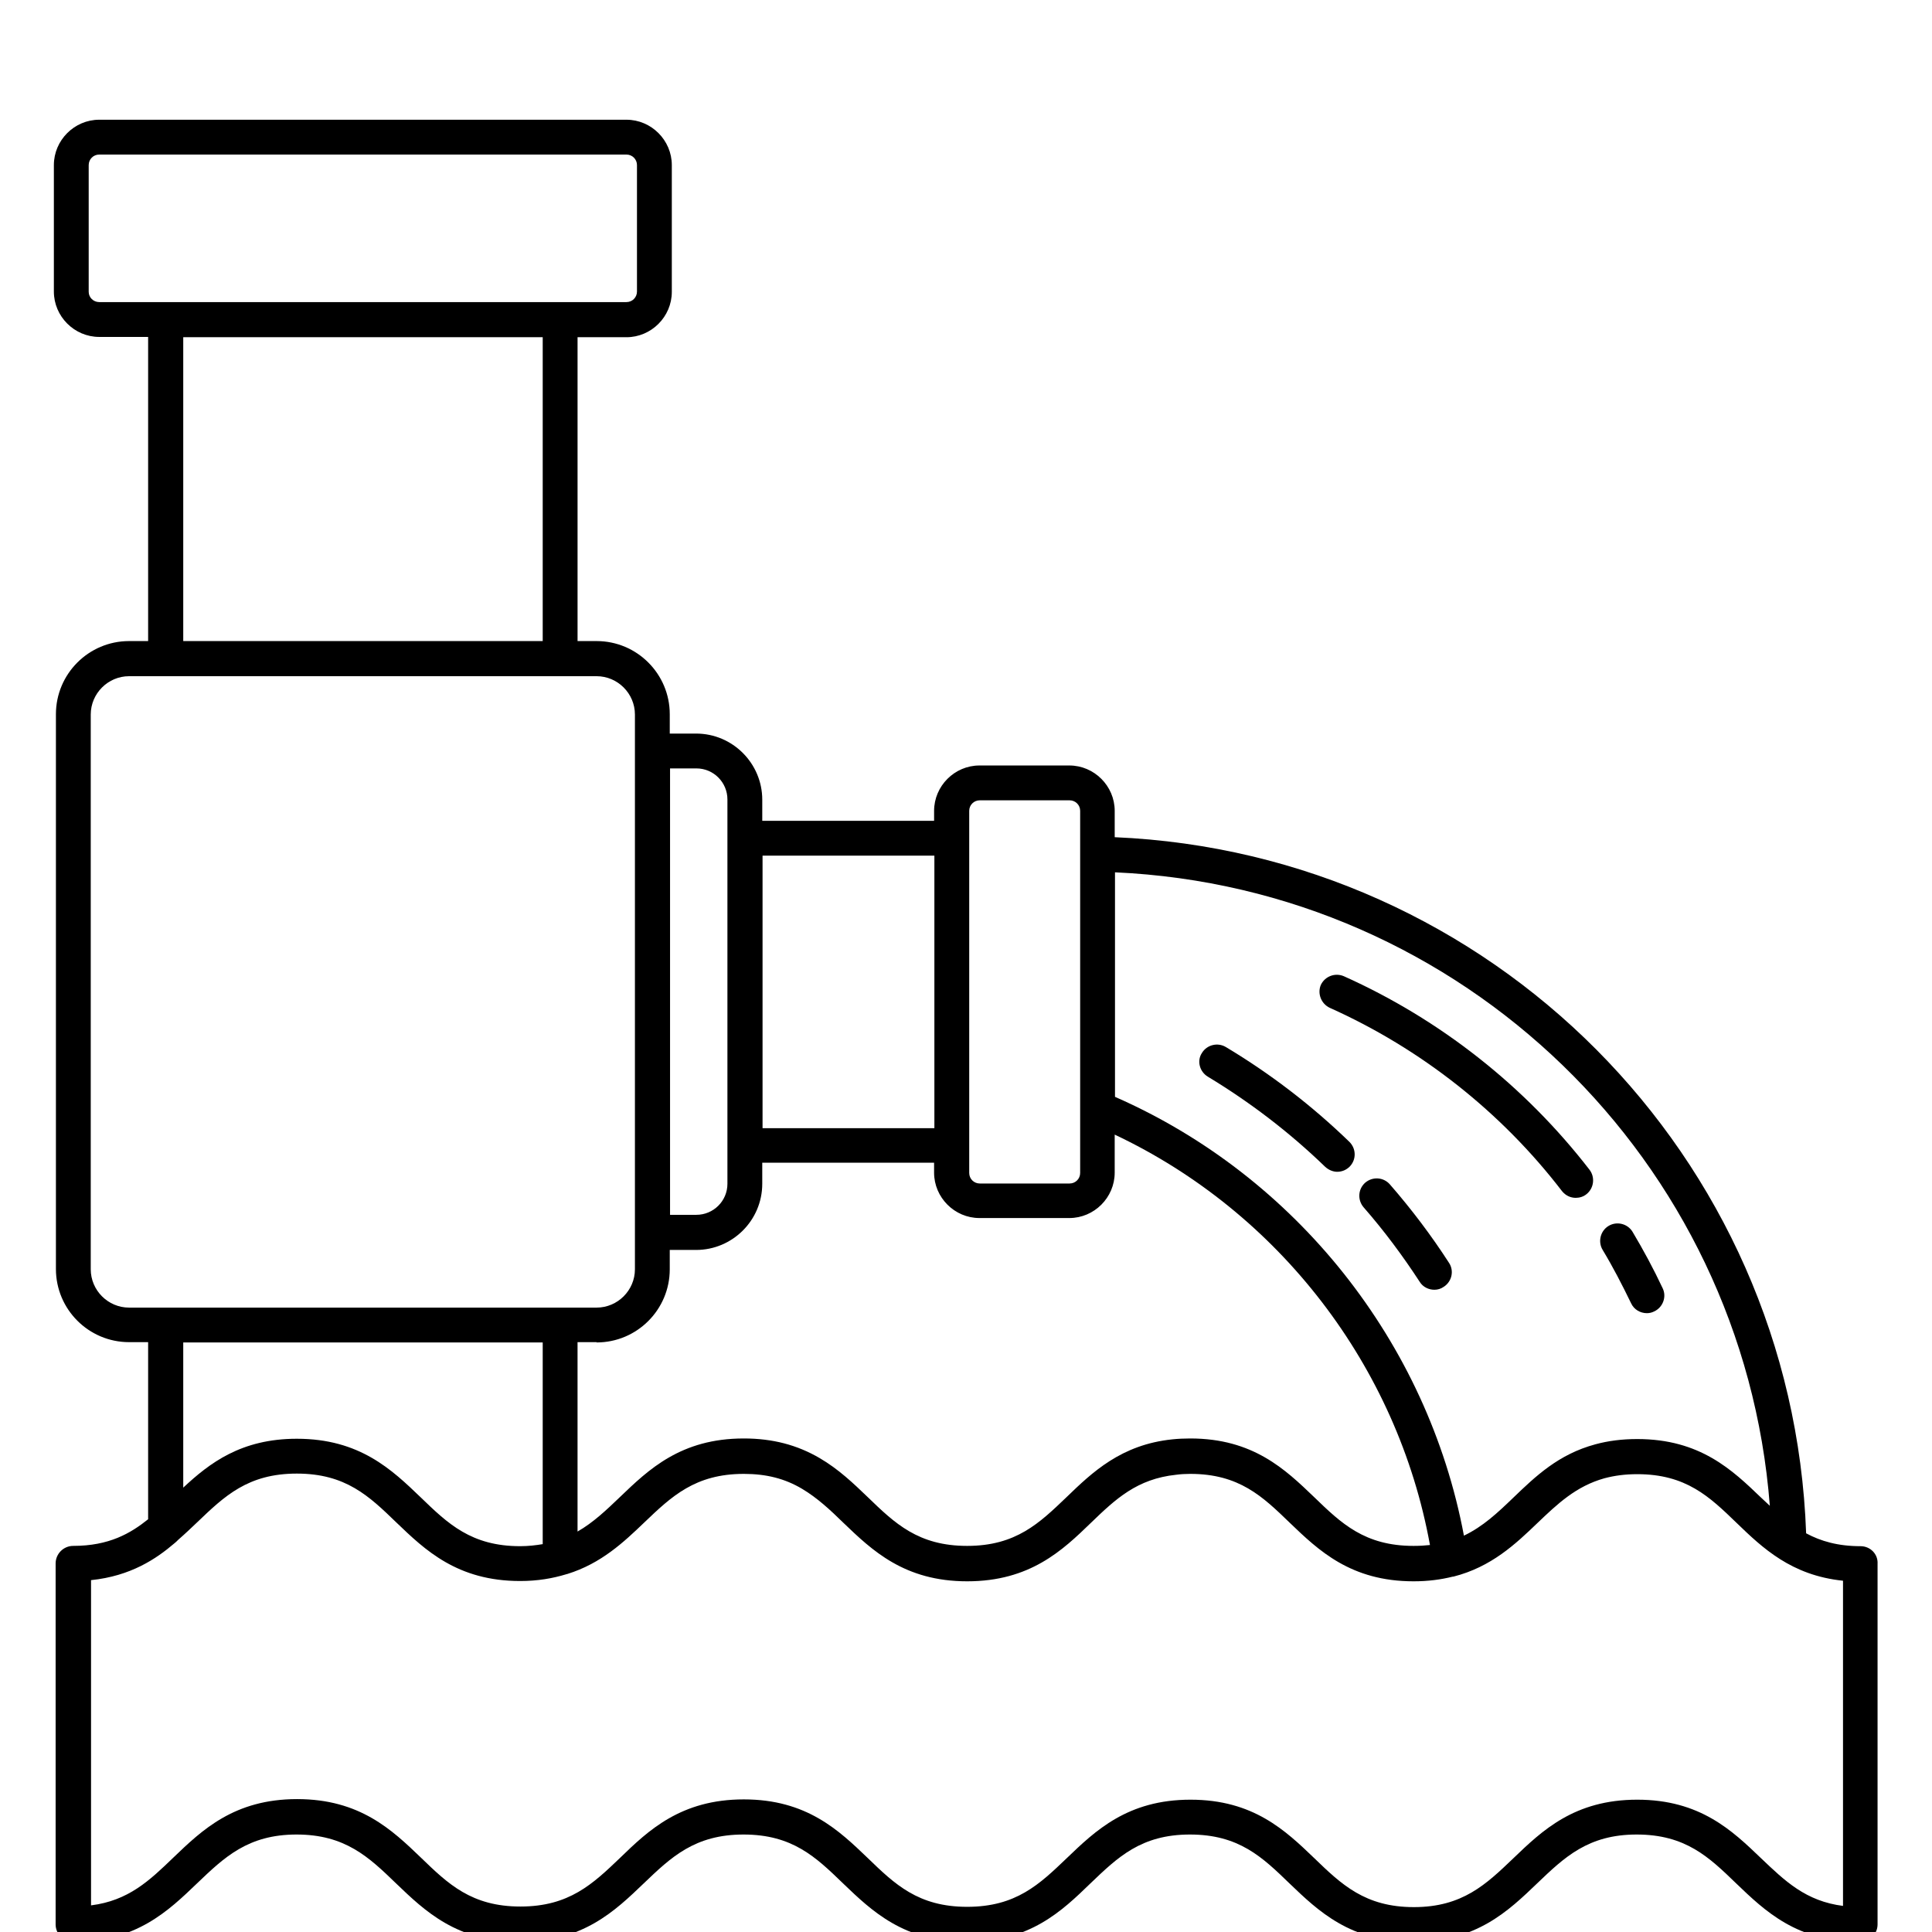 <svg id="Layer_1" enable-background="new 0 0 66 66" viewBox="0 0 66 66" xmlns="http://www.w3.org/2000/svg"><g fill="rgb(0,0,0)"><path d="m55.72 44.52c.1.22.32.34.54.34.09 0 .17-.02.25-.06.3-.14.43-.5.29-.79-.31-.66-.66-1.31-1.03-1.93-.17-.28-.54-.37-.82-.2s-.37.54-.2.82c.35.58.67 1.2.97 1.82z"/><path d="m45.43 34.43c3.1 1.39 5.85 3.55 7.93 6.26.12.15.29.23.47.23.13 0 .26-.04.36-.12.26-.2.31-.58.11-.84-2.21-2.86-5.11-5.14-8.39-6.61-.3-.13-.65 0-.79.3-.12.29.01.64.31.78z"/><path d="m41.26 36.78c1.44.87 2.79 1.9 4.01 3.08.12.11.27.17.41.17.16 0 .31-.06.43-.18.23-.24.22-.61-.01-.84-1.28-1.24-2.7-2.33-4.22-3.24-.28-.17-.65-.08-.82.2-.18.27-.08.64.2.81z"/><path d="m47.48 40.46c-.22-.25-.59-.27-.84-.06-.25.22-.27.59-.06.84.7.8 1.34 1.66 1.92 2.55.11.18.31.27.5.27.11 0 .22-.03.32-.1.28-.18.36-.55.18-.82-.6-.93-1.28-1.83-2.02-2.68z"/><path d="m63.56 52.82c-.77 0-1.36-.17-1.86-.44-.46-12.9-10.77-23.23-23.62-23.78v-.9c0-.85-.7-1.55-1.55-1.55h-3.07c-.85 0-1.55.7-1.55 1.55v.34h-5.87v-.72c0-1.24-1.01-2.26-2.26-2.26h-.9v-.66c0-1.38-1.12-2.5-2.5-2.5h-.65v-10.38h1.67c.85 0 1.55-.7 1.55-1.55v-4.33c0-.85-.7-1.55-1.55-1.55h-18.01c-.85 0-1.55.7-1.55 1.55v4.32c0 .85.7 1.55 1.55 1.55h1.67v10.39h-.65c-1.38 0-2.5 1.12-2.5 2.5v18.95c0 1.38 1.12 2.5 2.5 2.5h.65v6.05c-.6.48-1.33.91-2.56.91-.33 0-.6.27-.6.6v12.33c0 .33.27.6.6.6 2.15 0 3.25-1.06 4.23-2 .93-.89 1.74-1.67 3.4-1.67s2.47.77 3.4 1.67c.98.94 2.08 2 4.23 2s3.25-1.06 4.23-2c.93-.89 1.74-1.67 3.41-1.67s2.47.77 3.4 1.67c.98.94 2.08 2 4.23 2s3.25-1.06 4.22-2c.93-.89 1.73-1.67 3.4-1.67s2.47.77 3.4 1.67c.98.94 2.08 2 4.23 2s3.25-1.06 4.23-2c.93-.89 1.74-1.67 3.4-1.67 1.67 0 2.47.77 3.4 1.67.98.94 2.08 2 4.23 2 .33 0 .6-.27.6-.6v-12.32c.02-.33-.25-.6-.58-.6zm-3.1-1.38c-.1-.09-.2-.19-.3-.28-.98-.94-2.08-2-4.23-2-.52 0-.99.06-1.43.18-1.26.34-2.04 1.09-2.8 1.82-.54.52-1.04.99-1.69 1.3-1.24-6.61-5.74-12.28-11.92-14.99v-7.67c11.87.53 21.46 9.84 22.37 21.64zm-40.08-5.58c1.38 0 2.5-1.12 2.5-2.5v-.66h.9c1.24 0 2.26-1.01 2.26-2.26v-.72h5.87v.34c0 .85.7 1.55 1.55 1.55h3.07c.85 0 1.55-.7 1.55-1.55v-1.3c5.61 2.65 9.66 7.91 10.77 14.02-.18.02-.36.03-.56.03-1.67 0-2.47-.77-3.4-1.67-.98-.94-2.08-2-4.23-2-.21 0-.42.01-.61.03-1.75.18-2.74 1.13-3.61 1.97-.93.89-1.73 1.67-3.4 1.67s-2.47-.77-3.4-1.67c-.49-.47-.99-.95-1.64-1.33-.77-.45-1.61-.67-2.59-.67-2.15 0-3.25 1.06-4.23 2-.47.45-.91.87-1.45 1.18v-6.47h.65zm12.73-18.16c0-.2.16-.36.36-.36h3.07c.2 0 .36.16.36.36v10.14.03 2.2c0 .2-.16.36-.36.36h-3.07c-.2 0-.36-.16-.36-.36zm-1.19 1.53v9.31h-5.87v-9.31zm-8.13-2.98c.59 0 1.06.48 1.06 1.06v13.13c0 .59-.48 1.06-1.06 1.06h-.9v-15.25zm-20.76-16.28v-4.33c0-.2.16-.36.36-.36h18.01c.2 0 .36.16.36.36v4.32c0 .2-.16.36-.36.36h-18.01c-.2 0-.36-.16-.36-.35zm3.23 1.55h12.28v10.38h-12.28zm-3.16 31.84v-18.95c0-.72.59-1.31 1.31-1.31h15.97c.72 0 1.31.59 1.31 1.31v18.95c0 .72-.59 1.31-1.31 1.31h-15.97c-.72 0-1.31-.59-1.31-1.31zm15.44 2.5v6.89c-.24.04-.49.07-.77.07-1.67 0-2.47-.77-3.4-1.67-.98-.94-2.08-2-4.23-2-1.9 0-2.98.83-3.88 1.67v-4.96zm44.43 19.25c-1.28-.16-1.99-.85-2.81-1.63-.98-.94-2.08-2-4.23-2s-3.25 1.06-4.23 2c-.93.89-1.74 1.67-3.4 1.67s-2.47-.77-3.4-1.67c-.98-.94-2.08-2-4.23-2s-3.25 1.06-4.23 2c-.93.89-1.73 1.66-3.4 1.66s-2.47-.77-3.4-1.67c-.98-.94-2.08-2-4.23-2s-3.26 1.06-4.23 2c-.93.89-1.74 1.66-3.4 1.66-1.67 0-2.47-.77-3.4-1.67-.98-.94-2.08-2-4.23-2s-3.25 1.06-4.23 2c-.81.78-1.53 1.47-2.81 1.63v-11.11c1.36-.14 2.23-.73 2.85-1.26.04-.03.08-.07.12-.11 0 0 .01-.01.01-.01.23-.2.44-.4.65-.6.93-.89 1.73-1.66 3.4-1.66s2.47.77 3.4 1.67c.98.94 2.08 2 4.23 2 .6 0 1.11-.09 1.57-.23.01 0 .02-.01.04-.01 1.16-.36 1.93-1.09 2.63-1.76.93-.89 1.74-1.66 3.4-1.66.77 0 1.4.16 1.99.51.52.31.96.72 1.41 1.16.98.94 2.08 2 4.23 2s3.26-1.06 4.23-2c.84-.81 1.57-1.5 2.91-1.64.15-.02.31-.03.48-.03 1.67 0 2.47.77 3.4 1.67.98.94 2.08 2 4.23 2 .5 0 .94-.06 1.34-.16h.01.01c1.3-.33 2.13-1.12 2.87-1.83.68-.65 1.32-1.26 2.29-1.53.34-.09.7-.14 1.12-.14 1.67 0 2.47.77 3.4 1.67.88.85 1.87 1.79 3.63 1.97v11.11z"/></g></svg>